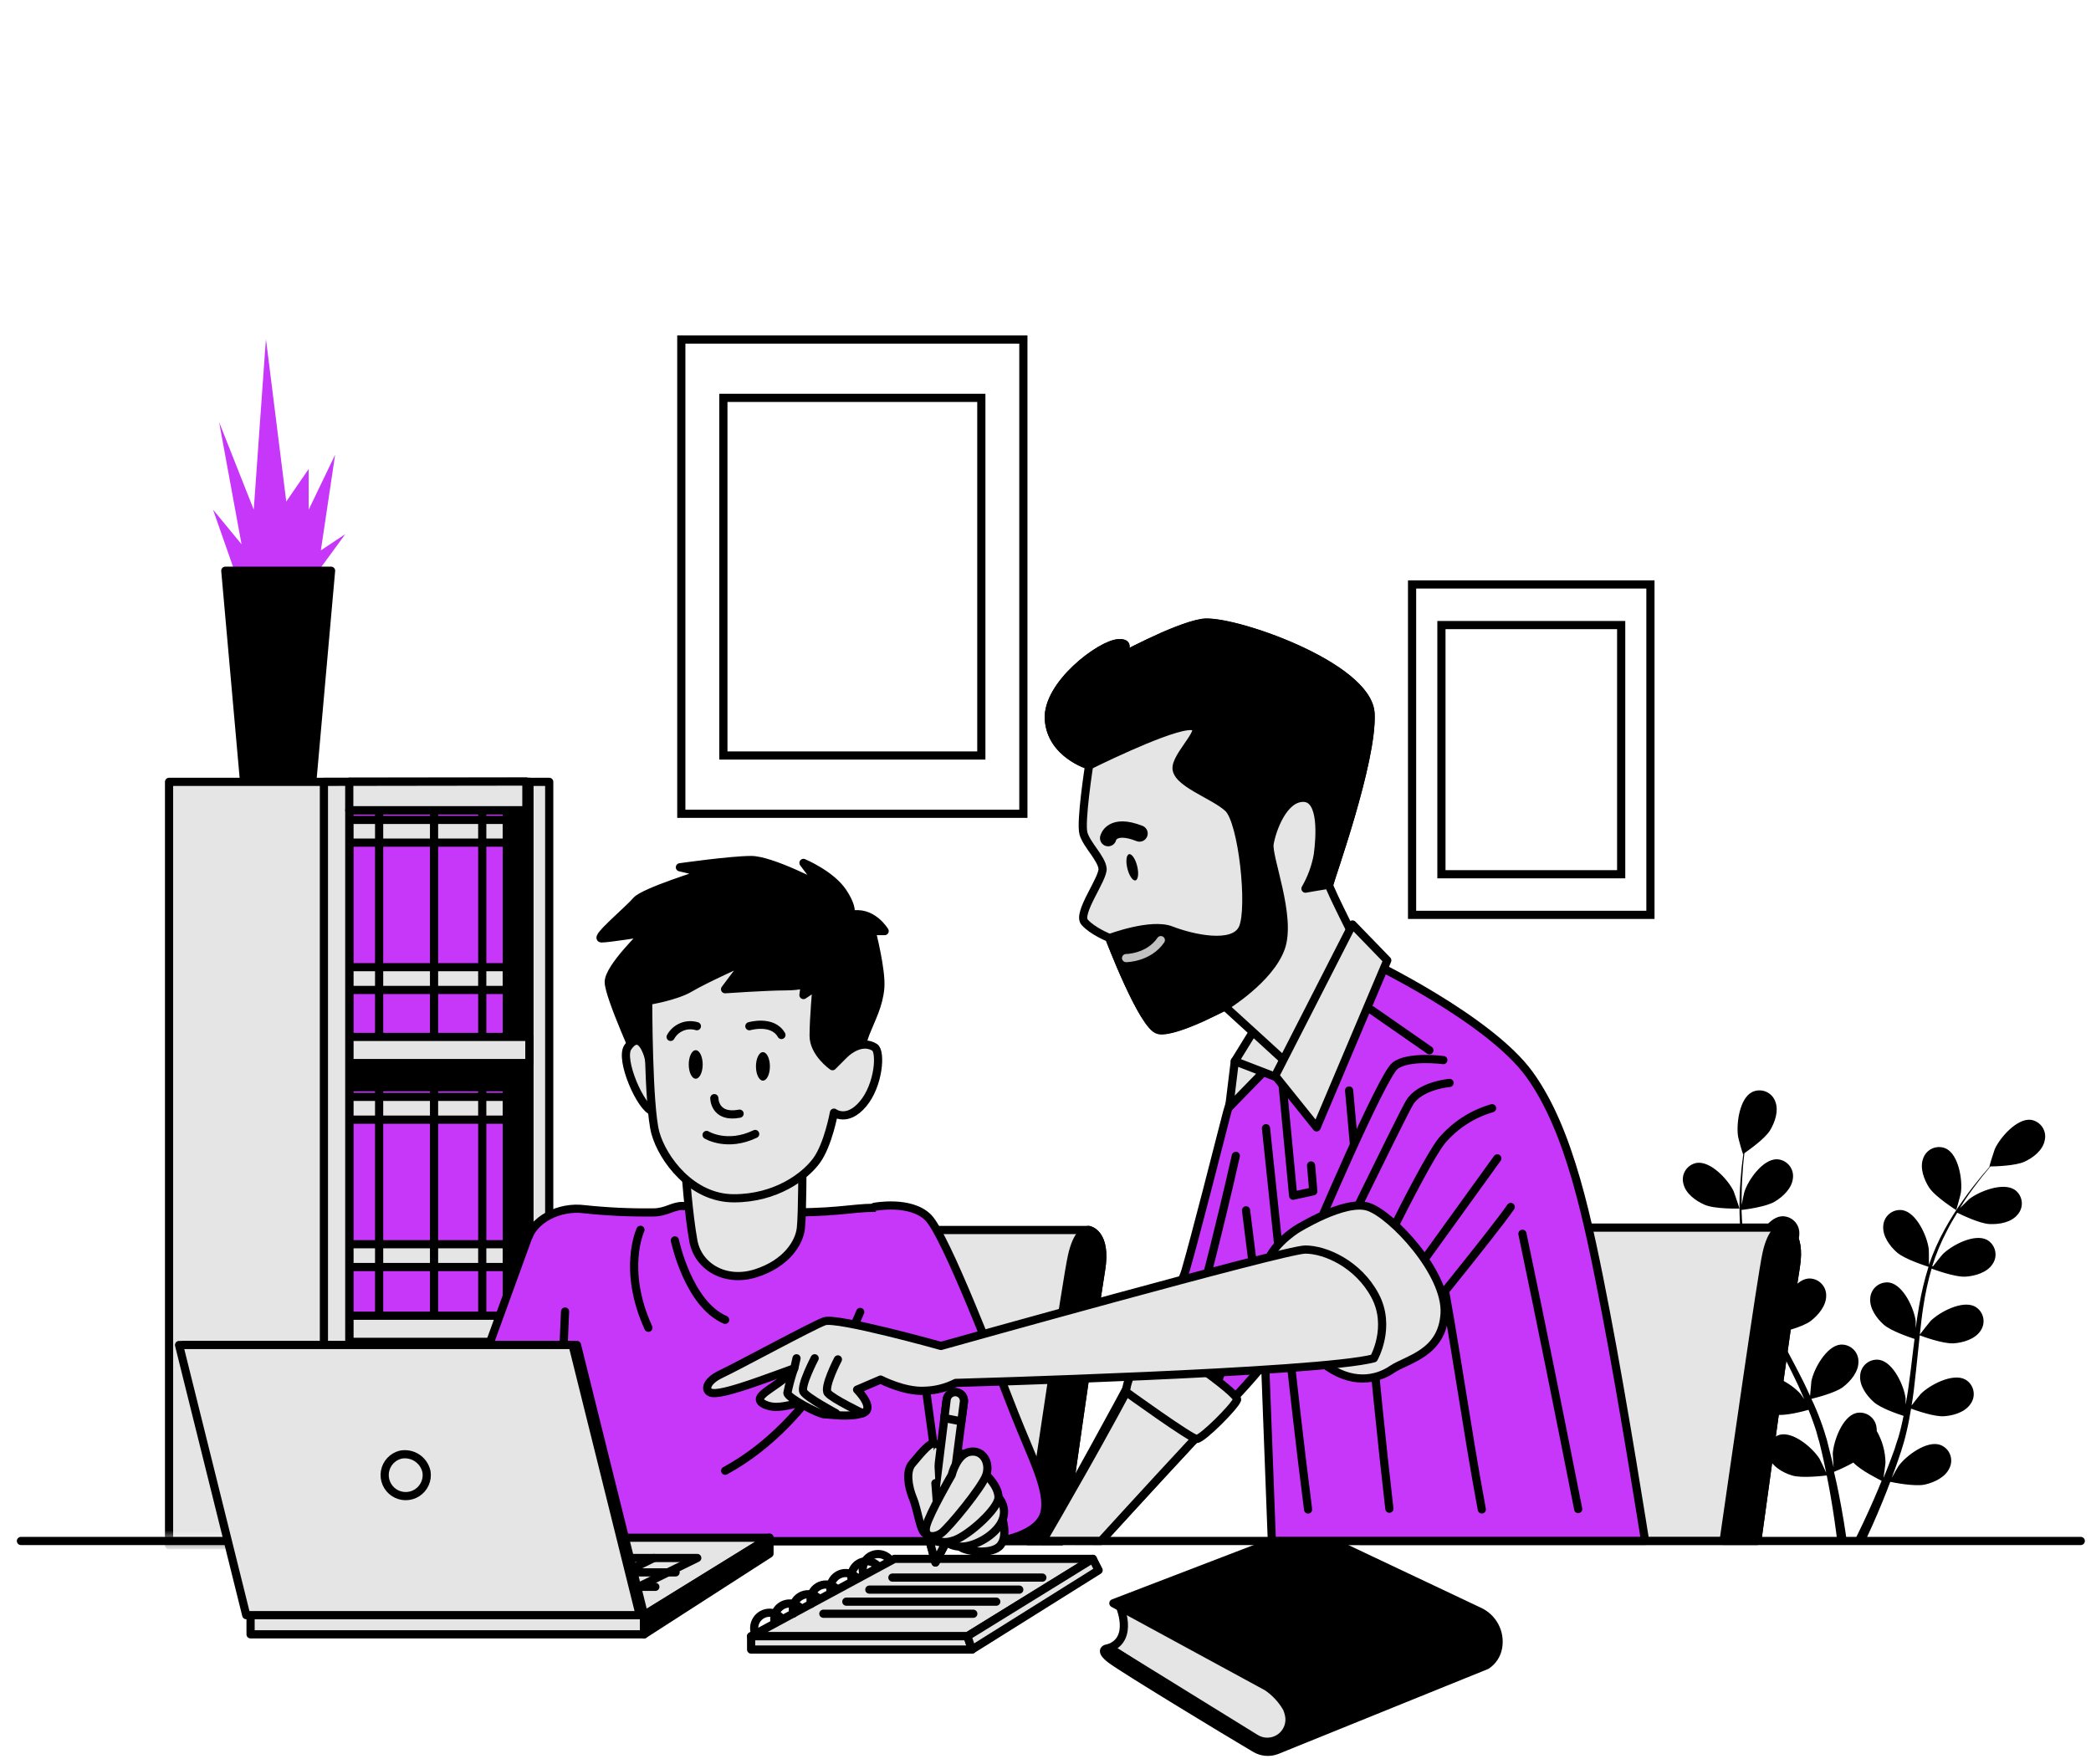 <svg width="192" height="162" viewBox="0 0 192 162" fill="none" xmlns="http://www.w3.org/2000/svg">
<path d="M93.968 31.177H62.559V74.722H93.968V31.177Z" stroke="black" stroke-width="0.751" stroke-miterlimit="10"/>
<path d="M90.108 36.532H66.422V69.371H90.108V36.532Z" stroke="black" stroke-width="0.751" stroke-miterlimit="10"/>
<path d="M151.546 53.664H129.66V84.002H151.546V53.664Z" stroke="black" stroke-width="0.751" stroke-miterlimit="10"/>
<path d="M148.86 57.394H132.355V80.274H148.86V57.394Z" stroke="black" stroke-width="0.751" stroke-miterlimit="10"/>
<path d="M179.629 111.116C179.629 111.116 180.055 109.596 180.055 109.498C180.217 108.346 179.85 106.025 178.677 105.457C178.48 105.369 178.266 105.323 178.05 105.323C177.833 105.322 177.62 105.368 177.422 105.455C177.224 105.543 177.047 105.671 176.903 105.832C176.758 105.993 176.649 106.182 176.582 106.388C176.266 107.241 176.663 108.312 177.137 109.042C177.691 109.895 179.624 111.116 179.629 111.116Z" fill="black"/>
<path d="M156.5 110.612C157.435 111.038 159.722 110.97 159.726 110.97C159.73 110.97 159.231 109.472 159.189 109.383C158.689 108.333 157.102 106.601 155.809 106.775C155.596 106.81 155.392 106.889 155.212 107.008C155.031 107.127 154.878 107.282 154.761 107.464C154.645 107.646 154.568 107.851 154.536 108.064C154.504 108.278 154.518 108.496 154.576 108.704C154.789 109.6 155.707 110.266 156.5 110.612Z" fill="black"/>
<path d="M160.051 105.978H160.072C160.021 106.345 159.97 106.737 159.923 107.173C159.846 107.97 159.765 108.879 159.739 109.861C159.702 110.927 159.728 111.994 159.816 113.057C159.909 114.247 160.108 115.426 160.409 116.581V116.62C160.204 116.3 159.598 115.416 159.556 115.34C158.792 114.461 156.808 113.206 155.609 113.714C155.411 113.804 155.235 113.934 155.092 114.097C154.949 114.26 154.841 114.451 154.777 114.658C154.712 114.865 154.692 115.083 154.718 115.298C154.744 115.514 154.815 115.721 154.926 115.907C155.353 116.709 156.428 117.11 157.286 117.234C158.254 117.375 160.298 116.807 160.46 116.735C160.794 117.9 161.208 119.04 161.698 120.149C161.975 120.797 162.278 121.429 162.594 122.086C162.406 121.813 162.235 121.574 162.21 121.54C161.45 120.661 159.462 119.406 158.263 119.918C158.063 120.008 157.884 120.14 157.739 120.304C157.594 120.469 157.486 120.662 157.422 120.872C157.358 121.081 157.339 121.302 157.367 121.52C157.395 121.737 157.469 121.946 157.584 122.133C158.011 122.939 159.086 123.336 159.948 123.464C160.81 123.592 162.568 123.118 163.029 122.99C163.153 123.234 163.272 123.481 163.396 123.729C163.985 124.902 164.582 126.075 165.128 127.24C165.32 127.667 165.495 128.064 165.675 128.478C165.508 128.234 165.367 128.051 165.342 128.004C164.582 127.125 162.594 125.871 161.395 126.383C161.198 126.473 161.022 126.603 160.88 126.765C160.737 126.928 160.629 127.118 160.565 127.325C160.501 127.531 160.48 127.749 160.506 127.964C160.531 128.179 160.601 128.386 160.712 128.572C161.139 129.378 162.214 129.775 163.076 129.899C163.938 130.022 165.525 129.604 166.063 129.451C166.229 129.877 166.4 130.304 166.545 130.731C166.635 131.021 166.746 131.294 166.818 131.584C166.891 131.874 166.98 132.164 167.061 132.438C167.194 132.996 167.339 133.568 167.454 134.114C167.539 134.494 167.612 134.857 167.684 135.224C167.497 134.797 167.113 134.012 167.074 133.944C166.455 132.962 164.68 131.422 163.417 131.742C163.209 131.802 163.016 131.904 162.851 132.043C162.685 132.182 162.551 132.354 162.456 132.549C162.361 132.743 162.308 132.955 162.3 133.171C162.292 133.387 162.33 133.602 162.41 133.803C162.726 134.656 163.712 135.224 164.544 135.476C165.457 135.757 167.484 135.501 167.736 135.476C167.859 136.082 167.97 136.67 168.068 137.229C168.376 138.983 168.576 140.481 168.713 141.59H169.587C169.43 140.459 169.191 138.915 168.828 137.089C168.704 136.474 168.563 135.808 168.401 135.147C169.01 134.898 169.605 134.613 170.181 134.294C170.846 135.015 172.557 135.86 172.775 135.966C172.544 136.538 172.314 137.093 172.088 137.609C171.384 139.231 170.731 140.575 170.232 141.573H171.239C171.691 140.6 172.25 139.363 172.843 137.912C173.082 137.332 173.325 136.709 173.569 136.064C173.816 136.116 175.817 136.521 176.752 136.312C177.605 136.12 178.625 135.642 179.005 134.801C179.101 134.607 179.156 134.395 179.164 134.178C179.173 133.961 179.136 133.745 179.056 133.544C178.975 133.342 178.853 133.16 178.697 133.009C178.541 132.858 178.355 132.742 178.151 132.668C176.918 132.241 175.032 133.658 174.341 134.592C174.302 134.648 173.914 135.296 173.697 135.71C173.795 135.446 173.893 135.19 173.991 134.917C174.187 134.383 174.366 133.841 174.563 133.257C174.648 132.975 174.738 132.685 174.823 132.403C174.908 132.122 174.977 131.806 175.053 131.503C175.224 130.799 175.356 130.074 175.48 129.344C175.95 129.515 177.614 130.099 178.501 130.039C179.389 129.98 180.455 129.66 180.955 128.887C181.079 128.71 181.164 128.509 181.205 128.297C181.246 128.085 181.242 127.867 181.194 127.657C181.145 127.446 181.053 127.248 180.923 127.076C180.792 126.903 180.627 126.76 180.438 126.656C179.282 126.058 177.204 127.159 176.38 127.978C176.329 128.03 175.804 128.683 175.527 129.049C175.595 128.623 175.668 128.17 175.723 127.722C175.881 126.442 176.005 125.12 176.15 123.81C176.188 123.409 176.231 123.012 176.274 122.611C176.44 122.675 178.407 123.413 179.397 123.345C180.251 123.285 181.352 122.965 181.855 122.197C181.98 122.019 182.065 121.818 182.106 121.605C182.148 121.392 182.144 121.173 182.095 120.962C182.045 120.751 181.952 120.553 181.821 120.38C181.69 120.208 181.525 120.065 181.334 119.961C180.178 119.363 178.104 120.464 177.277 121.284C177.217 121.348 176.462 122.291 176.282 122.538C176.376 121.659 176.474 120.784 176.611 119.922C176.785 118.761 177.036 117.612 177.362 116.483C177.439 116.513 179.495 117.294 180.502 117.221C181.356 117.162 182.457 116.846 182.956 116.074C183.08 115.896 183.165 115.695 183.207 115.483C183.248 115.27 183.244 115.051 183.195 114.841C183.147 114.63 183.054 114.432 182.924 114.259C182.794 114.086 182.629 113.943 182.44 113.838C181.283 113.24 179.205 114.341 178.382 115.165C178.326 115.216 177.754 115.933 177.486 116.283L177.422 116.248C177.779 115.122 178.236 114.03 178.787 112.984C179.082 112.404 179.397 111.866 179.717 111.35C180.089 111.533 181.787 112.361 182.704 112.395C183.622 112.429 184.688 112.233 185.264 111.521C185.408 111.359 185.515 111.168 185.579 110.962C185.644 110.756 185.664 110.538 185.639 110.323C185.613 110.109 185.543 109.902 185.432 109.716C185.321 109.531 185.173 109.37 184.996 109.246C183.908 108.525 181.727 109.391 180.814 110.1C180.767 110.138 180.306 110.595 179.961 110.932C180.11 110.701 180.255 110.458 180.387 110.241C180.929 109.421 181.48 108.704 181.97 108.073C182.256 107.714 182.516 107.399 182.764 107.104C183.225 107.104 185.064 107.04 185.87 106.678C186.677 106.315 187.577 105.619 187.748 104.719C187.799 104.51 187.807 104.292 187.769 104.079C187.731 103.867 187.649 103.665 187.529 103.486C187.408 103.307 187.252 103.155 187.069 103.041C186.886 102.926 186.681 102.851 186.468 102.82C185.188 102.684 183.634 104.459 183.161 105.521C183.118 105.611 182.644 107.121 182.67 107.121H182.696C182.452 107.399 182.192 107.702 181.915 108.034C181.407 108.657 180.84 109.366 180.276 110.168C179.655 111.035 179.085 111.939 178.569 112.873C177.99 113.918 177.505 115.012 177.119 116.142V116.18C177.119 115.8 177.119 114.734 177.097 114.653C176.948 113.496 175.984 111.358 174.704 111.12C174.49 111.086 174.271 111.097 174.062 111.154C173.852 111.21 173.658 111.31 173.49 111.447C173.322 111.584 173.184 111.755 173.087 111.948C172.99 112.142 172.934 112.354 172.924 112.57C172.847 113.488 173.513 114.405 174.162 114.981C174.891 115.634 176.922 116.261 177.08 116.317C176.717 117.476 176.432 118.657 176.227 119.854C176.099 120.55 175.996 121.258 175.903 121.966C175.903 121.638 175.903 121.339 175.903 121.301C175.753 120.144 174.785 118.006 173.505 117.768C173.291 117.734 173.073 117.747 172.864 117.803C172.655 117.86 172.461 117.96 172.293 118.097C172.126 118.234 171.989 118.404 171.892 118.598C171.795 118.791 171.739 119.002 171.729 119.218C171.653 120.136 172.318 121.053 172.967 121.629C173.615 122.205 175.339 122.79 175.796 122.939L175.694 123.754C175.54 125.06 175.386 126.366 175.203 127.641C175.135 128.089 175.053 128.529 174.977 128.973C174.977 128.678 174.977 128.431 174.977 128.392C174.827 127.24 173.859 125.098 172.579 124.864C172.365 124.83 172.146 124.841 171.937 124.898C171.728 124.954 171.534 125.054 171.366 125.191C171.198 125.328 171.062 125.499 170.965 125.693C170.868 125.886 170.813 126.098 170.804 126.314C170.727 127.227 171.392 128.145 172.041 128.725C172.69 129.306 174.247 129.83 174.789 130.005C174.695 130.453 174.601 130.906 174.49 131.337C174.405 131.627 174.345 131.913 174.243 132.19C174.14 132.467 174.059 132.766 173.97 133.043C173.773 133.581 173.573 134.136 173.368 134.656C173.231 135.019 173.091 135.36 172.941 135.706C173.01 135.279 173.129 134.383 173.129 134.311C173.116 133.287 172.84 132.283 172.327 131.396C172.332 131.284 172.325 131.17 172.305 131.059C172.28 130.844 172.208 130.637 172.097 130.452C171.985 130.266 171.836 130.106 171.658 129.983C171.48 129.859 171.279 129.774 171.066 129.734C170.853 129.694 170.634 129.699 170.424 129.749C169.165 130.086 168.367 132.31 168.29 133.457C168.29 133.526 168.329 134.272 168.367 134.737C168.303 134.464 168.243 134.2 168.175 133.918C168.043 133.359 167.898 132.809 167.748 132.211C167.663 131.925 167.573 131.64 167.488 131.358C167.403 131.076 167.283 130.773 167.181 130.479C166.933 129.796 166.647 129.118 166.327 128.444C166.814 128.324 168.542 127.885 169.233 127.355C169.925 126.826 170.654 125.96 170.646 125.043C170.652 124.826 170.612 124.611 170.53 124.411C170.447 124.211 170.323 124.031 170.166 123.882C170.009 123.733 169.822 123.619 169.618 123.547C169.414 123.475 169.197 123.447 168.981 123.464C167.701 123.605 166.562 125.666 166.327 126.805C166.327 126.878 166.238 127.714 166.204 128.175C166.016 127.769 165.837 127.364 165.636 126.959C165.056 125.794 164.433 124.633 163.818 123.473L163.259 122.401C163.434 122.363 165.495 121.885 166.272 121.288C166.959 120.759 167.689 119.897 167.684 118.975C167.69 118.759 167.65 118.544 167.567 118.344C167.484 118.145 167.36 117.965 167.203 117.816C167.046 117.667 166.86 117.553 166.656 117.48C166.452 117.408 166.236 117.379 166.02 117.396C164.74 117.537 163.601 119.602 163.366 120.742C163.366 120.827 163.238 122.022 163.225 122.337C162.82 121.552 162.419 120.767 162.056 119.974C161.56 118.908 161.133 117.812 160.776 116.692C160.857 116.692 163.012 116.184 163.806 115.574C164.497 115.045 165.227 114.179 165.218 113.262C165.224 113.045 165.185 112.83 165.102 112.63C165.019 112.43 164.895 112.25 164.738 112.101C164.581 111.952 164.395 111.837 164.191 111.765C163.987 111.693 163.77 111.665 163.554 111.683C162.274 111.824 161.134 113.885 160.9 115.024C160.9 115.101 160.802 116.018 160.772 116.453H160.699C160.373 115.317 160.152 114.153 160.038 112.976C159.961 112.327 159.931 111.696 159.91 111.098C160.337 111.051 162.193 110.799 162.969 110.33C163.746 109.861 164.535 109.101 164.629 108.197C164.659 107.982 164.643 107.764 164.582 107.556C164.522 107.348 164.419 107.156 164.279 106.99C164.139 106.825 163.967 106.691 163.772 106.596C163.577 106.502 163.365 106.45 163.148 106.443C161.843 106.443 160.503 108.367 160.162 109.477C160.14 109.536 160.008 110.168 159.923 110.633C159.923 110.36 159.923 110.074 159.923 109.814C159.923 108.828 159.987 107.928 160.046 107.13C160.085 106.673 160.127 106.276 160.174 105.884C160.55 105.624 162.056 104.561 162.521 103.802C162.986 103.042 163.345 101.988 163.008 101.13C162.933 100.927 162.816 100.741 162.665 100.586C162.514 100.431 162.332 100.309 162.131 100.228C161.93 100.148 161.714 100.11 161.497 100.119C161.281 100.127 161.069 100.181 160.874 100.277C159.718 100.874 159.415 103.204 159.594 104.352C159.594 104.467 160.029 105.991 160.051 105.978Z" fill="black"/>
<path d="M100.344 143.135H82.128L68.969 150.239H88.832L100.344 143.135Z" fill="#E5E5E5" stroke="black" stroke-width="0.751" stroke-linecap="round" stroke-linejoin="round"/>
<path d="M81.941 144.854H95.711" stroke="black" stroke-width="0.751" stroke-linecap="round" stroke-linejoin="round"/>
<path d="M79.824 145.96H93.594" stroke="black" stroke-width="0.751" stroke-linecap="round" stroke-linejoin="round"/>
<path d="M77.711 147.065H91.481" stroke="black" stroke-width="0.751" stroke-linecap="round" stroke-linejoin="round"/>
<path d="M75.602 148.174H89.371" stroke="black" stroke-width="0.751" stroke-linecap="round" stroke-linejoin="round"/>
<path d="M68.969 150.239V151.464H89.246L88.832 150.239H68.969Z" fill="#E5E5E5" stroke="black" stroke-width="0.751" stroke-linecap="round" stroke-linejoin="round"/>
<path d="M89.246 151.464L100.878 144.18L100.344 143.135L88.832 150.239L89.246 151.464Z" fill="#E5E5E5" stroke="black" stroke-width="0.751" stroke-linecap="round" stroke-linejoin="round"/>
<path d="M69.297 149.868C69.266 149.745 69.25 149.619 69.25 149.492C69.25 149.213 69.333 148.94 69.488 148.708C69.643 148.476 69.864 148.295 70.122 148.188C70.38 148.081 70.664 148.053 70.938 148.108C71.212 148.162 71.463 148.297 71.661 148.494" stroke="black" stroke-width="0.751" stroke-linecap="round" stroke-linejoin="round"/>
<path d="M71.145 149.015C71.114 148.894 71.098 148.769 71.098 148.644C71.098 148.365 71.181 148.092 71.336 147.859C71.491 147.627 71.712 147.446 71.97 147.339C72.228 147.233 72.511 147.205 72.785 147.259C73.059 147.314 73.311 147.448 73.508 147.645" stroke="black" stroke-width="0.751" stroke-linecap="round" stroke-linejoin="round"/>
<path d="M72.848 148.162C72.816 148.041 72.799 147.916 72.797 147.791C72.798 147.511 72.882 147.239 73.038 147.007C73.193 146.775 73.414 146.595 73.672 146.488C73.93 146.381 74.214 146.353 74.488 146.407C74.762 146.461 75.014 146.595 75.212 146.792" stroke="black" stroke-width="0.751" stroke-linecap="round" stroke-linejoin="round"/>
<path d="M74.477 147.27C74.443 147.149 74.425 147.024 74.426 146.898C74.427 146.619 74.511 146.347 74.667 146.115C74.822 145.883 75.043 145.702 75.301 145.596C75.559 145.489 75.843 145.461 76.117 145.515C76.391 145.569 76.643 145.703 76.841 145.9" stroke="black" stroke-width="0.751" stroke-linecap="round" stroke-linejoin="round"/>
<path d="M76.289 146.22C76.258 146.098 76.243 145.974 76.242 145.848C76.242 145.569 76.325 145.296 76.48 145.064C76.636 144.832 76.856 144.651 77.114 144.544C77.372 144.437 77.656 144.409 77.93 144.464C78.204 144.518 78.456 144.653 78.653 144.85" stroke="black" stroke-width="0.751" stroke-linecap="round" stroke-linejoin="round"/>
<path d="M78.223 145.132C78.189 145.011 78.171 144.886 78.172 144.761C78.172 144.481 78.255 144.208 78.41 143.976C78.565 143.744 78.786 143.563 79.044 143.456C79.302 143.349 79.586 143.321 79.86 143.376C80.134 143.43 80.385 143.565 80.583 143.762" stroke="black" stroke-width="0.751" stroke-linecap="round" stroke-linejoin="round"/>
<path d="M79.266 144.479C79.232 144.358 79.215 144.233 79.215 144.108C79.214 143.828 79.296 143.554 79.451 143.322C79.606 143.089 79.827 142.907 80.085 142.8C80.343 142.692 80.627 142.664 80.902 142.718C81.176 142.773 81.428 142.907 81.626 143.105" stroke="black" stroke-width="0.751" stroke-linecap="round" stroke-linejoin="round"/>
<path d="M102.784 147.381C102.784 147.381 104.171 150.436 101.871 151.315L115.526 160.079C115.526 160.079 116.853 160.843 118.542 159.324C120.232 157.805 118.824 154.473 118.064 154.05C117.305 153.628 102.784 147.381 102.784 147.381Z" fill="#E5E5E5" stroke="black" stroke-width="0.751" stroke-linecap="round" stroke-linejoin="round"/>
<path d="M119.897 140.43L102.232 147.21L116.364 154.891C117.105 155.4 117.722 156.069 118.169 156.849C118.251 157.047 118.315 157.251 118.361 157.459C118.445 157.848 118.414 158.253 118.271 158.624C118.128 158.995 117.879 159.317 117.556 159.548C117.232 159.78 116.848 159.912 116.451 159.928C116.053 159.945 115.66 159.844 115.319 159.64L101.873 151.332C101.873 151.332 100.623 151.332 102.053 152.403C103.239 153.282 112.362 158.829 115.259 160.536C115.552 160.71 115.881 160.816 116.221 160.845C116.561 160.875 116.903 160.827 117.222 160.707L136.496 152.902C136.778 152.716 137.019 152.473 137.203 152.188C137.386 151.904 137.509 151.585 137.563 151.251C137.675 150.585 137.564 149.901 137.247 149.305C136.93 148.709 136.424 148.235 135.809 147.957L119.897 140.43Z" fill="black" stroke="black" stroke-width="0.751" stroke-linecap="round" stroke-linejoin="round"/>
<mask id="mask0_1063_6570" style="mask-type:luminance" maskUnits="userSpaceOnUse" x="12" y="31" width="44" height="111">
<path d="M55.368 31.049H12.805V141.39H55.368V31.049Z" fill="white"/>
</mask>
<g mask="url(#mask0_1063_6570)">
<path d="M22.178 54.27L19.562 46.798L22.178 49.973L20.122 38.768L23.3 46.798L24.418 31.108L26.287 46.051L28.344 43.06V46.798L30.772 41.755L29.462 50.536L31.706 49.043L28.156 53.898L22.178 54.27Z" fill="#C637FA"/>
<path d="M30.399 52.405H20.688L22.433 72.016H28.654L30.399 52.405Z" fill="black" stroke="black" stroke-width="0.751" stroke-linecap="round" stroke-linejoin="round"/>
<path d="M48.614 71.79H15.523V141.884H48.614V71.79Z" fill="#E5E5E5" stroke="black" stroke-width="0.751" stroke-linecap="round" stroke-linejoin="round"/>
<path d="M50.431 71.79H32.07V141.884H50.431V71.79Z" fill="#E5E5E5" stroke="black" stroke-width="0.751" stroke-linecap="round" stroke-linejoin="round"/>
<path d="M48.362 71.79H32.07V141.884H48.362V71.79Z" fill="black" stroke="black" stroke-width="0.751" stroke-linecap="round" stroke-linejoin="round"/>
<path d="M46.531 125.593H32.07V139.947H46.531V125.593Z" fill="#C637FA" stroke="black" stroke-width="0.751" stroke-linecap="round" stroke-linejoin="round"/>
<path d="M46.531 126.37H32.07V128.209H46.531V126.37Z" fill="#E5E5E5" stroke="black" stroke-width="0.751" stroke-linecap="round" stroke-linejoin="round"/>
<path d="M46.531 136.935H32.07V138.774H46.531V136.935Z" fill="#E5E5E5" stroke="black" stroke-width="0.751" stroke-linecap="round" stroke-linejoin="round"/>
<path d="M34.812 125.887V144.039" stroke="black" stroke-width="0.751" stroke-linecap="round" stroke-linejoin="round"/>
<path d="M39.855 125.887V144.039" stroke="black" stroke-width="0.751" stroke-linecap="round" stroke-linejoin="round"/>
<path d="M44.281 125.887V144.039" stroke="black" stroke-width="0.751" stroke-linecap="round" stroke-linejoin="round"/>
<path d="M46.531 74.397H32.07V95.502H46.531V74.397Z" fill="#C637FA" stroke="black" stroke-width="0.751" stroke-linecap="round" stroke-linejoin="round"/>
<path d="M46.531 75.281H32.07V77.372H46.531V75.281Z" fill="#E5E5E5" stroke="black" stroke-width="0.751" stroke-linecap="round" stroke-linejoin="round"/>
<path d="M46.531 88.807H32.07V90.898H46.531V88.807Z" fill="#E5E5E5" stroke="black" stroke-width="0.751" stroke-linecap="round" stroke-linejoin="round"/>
<path d="M34.812 74.734V95.357" stroke="black" stroke-width="0.751" stroke-linecap="round" stroke-linejoin="round"/>
<path d="M39.855 74.734V95.357" stroke="black" stroke-width="0.751" stroke-linecap="round" stroke-linejoin="round"/>
<path d="M44.281 74.734V95.357" stroke="black" stroke-width="0.751" stroke-linecap="round" stroke-linejoin="round"/>
<path d="M46.531 99.833H32.07V120.938H46.531V99.833Z" fill="#C637FA" stroke="black" stroke-width="0.751" stroke-linecap="round" stroke-linejoin="round"/>
<path d="M46.531 100.716H32.07V102.807H46.531V100.716Z" fill="#E5E5E5" stroke="black" stroke-width="0.751" stroke-linecap="round" stroke-linejoin="round"/>
<path d="M46.531 114.247H32.07V116.338H46.531V114.247Z" fill="#E5E5E5" stroke="black" stroke-width="0.751" stroke-linecap="round" stroke-linejoin="round"/>
<path d="M34.812 100.17V120.792" stroke="black" stroke-width="0.751" stroke-linecap="round" stroke-linejoin="round"/>
<path d="M39.855 100.17V120.792" stroke="black" stroke-width="0.751" stroke-linecap="round" stroke-linejoin="round"/>
<path d="M44.281 100.17V120.792" stroke="black" stroke-width="0.751" stroke-linecap="round" stroke-linejoin="round"/>
<path d="M48.618 95.212H32.07V97.61H48.618V95.212Z" fill="#E5E5E5" stroke="black" stroke-width="0.751" stroke-linecap="round" stroke-linejoin="round"/>
<path d="M48.618 120.81H32.07V123.208H48.618V120.81Z" fill="#E5E5E5" stroke="black" stroke-width="0.751" stroke-linecap="round" stroke-linejoin="round"/>
<path d="M48.617 71.79V141.884" stroke="black" stroke-width="0.751" stroke-linecap="round" stroke-linejoin="round"/>
<path d="M29.742 71.79V141.884H32.072V74.397H48.334V71.764L29.742 71.79Z" fill="#E5E5E5" stroke="black" stroke-width="0.751" stroke-linecap="round" stroke-linejoin="round"/>
<path d="M32.07 74.397V71.79" stroke="black" stroke-width="0.751" stroke-linecap="round" stroke-linejoin="round"/>
</g>
<path d="M191.061 141.493H1.922" stroke="black" stroke-width="0.751" stroke-linecap="round" stroke-linejoin="round"/>
<path d="M99.982 112.938H70.411C66.742 112.656 66.52 114.116 66.52 114.116L60.973 141.506H97.481C97.673 140.136 100.553 119.88 101.095 116.608C101.663 113.22 99.982 112.938 99.982 112.938Z" fill="#E5E5E5" stroke="black" stroke-width="0.751" stroke-linecap="round" stroke-linejoin="round"/>
<path d="M99.98 112.938H99.925C99.711 112.938 98.913 113.151 98.427 115.336C97.94 117.521 95.163 136.296 94.394 141.506H97.492C97.684 140.136 100.565 119.88 101.107 116.608C101.661 113.22 99.98 112.938 99.98 112.938Z" fill="black" stroke="black" stroke-width="0.751" stroke-linecap="round" stroke-linejoin="round"/>
<path d="M52.032 141.506H86.445C86.266 136.125 85.592 116.723 85.08 114.316C84.491 111.517 83.019 111.078 80.958 110.928C78.897 110.779 77.365 111.312 73.243 111.312C69.121 111.312 65.136 110.886 65.136 110.886C65.136 110.886 63.519 110.736 62.636 110.736C61.752 110.736 61.163 111.325 59.986 111.325C57.871 111.352 55.757 111.254 53.654 111.031C51.443 110.736 48.793 111.914 48.354 114.124C47.97 116.044 47.074 136.424 46.848 141.676H52.023L52.032 141.506Z" fill="#C637FA" stroke="black" stroke-width="0.751" stroke-linecap="round" stroke-linejoin="round"/>
<path d="M61.969 113.894C61.969 113.894 63.185 119.731 66.586 121.186" stroke="black" stroke-width="0.751" stroke-linecap="round" stroke-linejoin="round"/>
<path d="M58.808 112.921C58.808 112.921 57.101 116.569 59.537 121.916" stroke="black" stroke-width="0.751" stroke-linecap="round" stroke-linejoin="round"/>
<path d="M78.986 120.461C78.986 120.461 75.099 130.424 66.586 135.046" stroke="black" stroke-width="0.751" stroke-linecap="round" stroke-linejoin="round"/>
<path d="M62.938 107.485C62.938 107.485 63.232 111.607 63.671 113.962C64.111 116.318 66.616 117.803 69.415 116.906C72.214 116.01 73.387 114.112 73.537 112.785C73.686 111.457 73.682 106.457 73.682 106.457C73.682 106.457 69.257 109.401 62.938 107.485Z" fill="#E5E5E5" stroke="black" stroke-width="0.751" stroke-linecap="round" stroke-linejoin="round"/>
<path d="M78.043 84.033C78.043 84.033 78.444 83.5 77.377 81.9C76.31 80.3 73.776 79.233 73.776 79.233L75.376 81.366C75.376 81.366 70.844 78.968 68.975 78.968C67.106 78.968 62.43 79.634 62.43 79.634L64.695 80.167C64.695 80.167 59.097 81.9 58.431 82.698C57.766 83.496 54.566 86.167 55.231 86.167C55.897 86.167 59.229 85.633 59.229 85.633C59.229 85.633 55.897 88.834 55.897 90.165C55.897 91.496 58.828 97.897 58.828 97.897C58.828 97.897 60.83 101.498 61.495 99.761C62.161 98.025 61.094 93.898 61.231 93.497C61.367 93.096 69.095 92.431 70.827 92.431C72.559 92.431 72.295 96.565 72.961 97.231C73.626 97.897 76.844 99.091 77.364 99.091C77.885 99.091 78.832 98.695 78.832 98.161C78.865 97.019 79.09 95.891 79.498 94.825C80.031 93.489 80.697 92.29 80.829 90.69C80.961 89.09 80.031 85.493 80.031 85.493H81.23C81.23 85.493 80.044 83.5 78.043 84.033Z" fill="black" stroke="black" stroke-width="0.751" stroke-linecap="round" stroke-linejoin="round"/>
<path d="M59.517 96.958C59.517 96.958 58.847 94.428 57.648 96.16C56.875 97.278 58.847 101.758 59.913 102.027C60.98 102.296 59.517 96.958 59.517 96.958Z" fill="#E5E5E5" stroke="black" stroke-width="0.751" stroke-linecap="round" stroke-linejoin="round"/>
<path d="M59.516 91.897C59.516 91.897 59.516 101.63 60.181 104.028C60.847 106.426 63.514 110.028 67.38 110.028C71.246 110.028 73.912 108.027 74.979 106.563C76.046 105.099 76.575 102.164 76.575 102.164C76.575 102.164 77.778 103.098 79.242 101.361C80.706 99.625 80.919 96.544 80.309 96.164C79.242 95.499 78.043 96.296 77.51 96.83L76.443 97.897C76.443 97.897 74.71 96.698 74.71 95.097C74.71 93.497 74.979 90.566 74.979 90.566L73.776 91.364L73.912 90.297C73.912 90.297 73.644 90.566 72.044 90.566C70.443 90.566 66.578 90.831 66.578 90.831L68.579 88.164C68.579 88.164 64.713 89.9 63.382 90.698C62.05 91.496 59.516 91.897 59.516 91.897Z" fill="#E5E5E5" stroke="black" stroke-width="0.751" stroke-linecap="round" stroke-linejoin="round"/>
<path d="M64.522 97.739C64.522 98.46 64.236 99.049 63.882 99.049C63.528 99.049 63.242 98.46 63.242 97.739C63.242 97.018 63.528 96.429 63.882 96.429C64.236 96.429 64.522 97.018 64.522 97.739Z" fill="black"/>
<path d="M70.694 97.918C70.694 98.639 70.408 99.224 70.054 99.224C69.7 99.224 69.414 98.639 69.414 97.918C69.414 97.197 69.7 96.608 70.054 96.608C70.408 96.608 70.694 97.192 70.694 97.918Z" fill="black"/>
<path d="M65.59 100.833C65.59 100.833 65.59 102.706 67.911 102.258" stroke="black" stroke-width="0.751" stroke-linecap="round" stroke-linejoin="round"/>
<path d="M64.879 104.212C64.879 104.212 66.752 105.369 69.342 104.123" stroke="black" stroke-width="0.751" stroke-linecap="round" stroke-linejoin="round"/>
<path d="M61.578 95.208C61.806 94.793 62.17 94.469 62.609 94.29C63.048 94.111 63.535 94.089 63.989 94.227" stroke="black" stroke-width="0.751" stroke-linecap="round" stroke-linejoin="round"/>
<path d="M68.809 94.227C68.809 94.227 70.942 93.604 71.753 95.034" stroke="black" stroke-width="0.751" stroke-linecap="round" stroke-linejoin="round"/>
<path d="M48.616 113.275L42.702 129.563C42.702 129.563 38.913 132.315 38.508 133.027C37.488 134.807 38.815 137.333 40.039 138.651C41.968 140.721 45.89 141.015 48.236 139.479C49.777 138.472 50.681 136.424 51.262 134.738L51.885 120.427" fill="#C637FA"/>
<path d="M48.616 113.275L42.702 129.563C42.702 129.563 38.913 132.315 38.508 133.027C37.488 134.807 38.815 137.333 40.039 138.651C41.968 140.721 45.89 141.015 48.236 139.479C49.777 138.472 50.681 136.424 51.262 134.738L51.885 120.427" stroke="black" stroke-width="0.751" stroke-linecap="round" stroke-linejoin="round"/>
<path d="M40.145 130.992C40.145 130.992 43.178 128.496 48.175 131.35" stroke="black" stroke-width="0.751" stroke-linecap="round" stroke-linejoin="round"/>
<path d="M42.762 132.212L46.768 133.066C46.768 133.066 50.609 131.5 50.946 133.241C51.283 134.981 48.684 135.506 47.984 135.506C47.285 135.506 45.548 135.331 44.852 135.506C44.157 135.681 43.286 136.547 41.721 136.722C41.721 136.722 37.368 138.463 35.627 137.418C33.886 136.373 35.277 132.724 37.543 131.5C39.809 130.275 42.762 132.212 42.762 132.212Z" fill="#E5E5E5" stroke="black" stroke-width="0.751" stroke-linecap="round" stroke-linejoin="round"/>
<path d="M33.841 133.501C33.841 133.501 32.135 132.485 31.597 133.778C31.059 135.071 29.493 138.071 30.47 137.802C31.448 137.533 33.841 133.501 33.841 133.501Z" fill="#E5E5E5" stroke="black" stroke-width="0.751" stroke-linecap="round" stroke-linejoin="round"/>
<path d="M36.5 131.692C36.5 131.692 33.692 131.389 33.364 132.212C32.758 133.744 31.973 137.96 33.193 138.306C34.414 138.651 34.759 136.044 35.455 134.465C35.86 133.563 36.21 132.637 36.5 131.692Z" fill="#E5E5E5" stroke="black" stroke-width="0.751" stroke-linecap="round" stroke-linejoin="round"/>
<path d="M38.066 129.95C38.066 129.95 35.975 129.775 35.28 131.171C34.584 132.566 34.179 138.143 34.853 138.143C35.527 138.143 35.356 138.693 36.402 136.436C36.914 135.331 37.682 131.696 37.682 131.696L38.066 129.95Z" fill="#E5E5E5" stroke="black" stroke-width="0.751" stroke-linecap="round" stroke-linejoin="round"/>
<path d="M43.269 132.686C43.269 132.686 40.495 130.322 39.766 129.916C39.036 129.511 38.541 129.345 37.726 130.079C36.911 130.813 36.749 133.42 36.1 135.05C35.452 136.68 34.795 138.386 35.61 138.386C36.425 138.386 37.158 137.981 37.807 137.106C38.456 136.232 39.685 133.031 39.685 133.031" fill="#E5E5E5"/>
<path d="M43.269 132.686C43.269 132.686 40.495 130.322 39.766 129.916C39.036 129.511 38.541 129.345 37.726 130.079C36.911 130.813 36.749 133.42 36.1 135.05C35.452 136.68 34.795 138.386 35.61 138.386C36.425 138.386 37.158 137.981 37.807 137.106C38.456 136.232 39.685 133.031 39.685 133.031" stroke="black" stroke-width="0.751" stroke-linecap="round" stroke-linejoin="round"/>
<path d="M39.273 134.64C39.273 134.64 40.251 135.066 41.637 134.149L39.273 134.64Z" fill="#E5E5E5"/>
<path d="M39.273 134.64C39.273 134.64 40.251 135.066 41.637 134.149" stroke="black" stroke-width="0.751" stroke-linecap="round" stroke-linejoin="round"/>
<path d="M80.277 110.813C80.277 110.813 83.61 110.173 85.227 111.794C86.844 113.416 91.5 125.577 93.121 129.716C94.743 133.855 96.36 136.782 95.916 138.843C95.472 140.904 92.076 141.638 89.588 141.787C86.759 141.954 84.894 140.166 84.894 139.577C84.894 138.988 83.862 137.665 85.778 133.1L84.451 123.384" fill="#C637FA"/>
<path d="M80.277 110.813C80.277 110.813 83.61 110.173 85.227 111.794C86.844 113.416 91.5 125.577 93.121 129.716C94.743 133.855 96.36 136.782 95.916 138.843C95.472 140.904 92.076 141.638 89.588 141.787C86.759 141.954 84.894 140.166 84.894 139.577C84.894 138.988 83.862 137.665 85.778 133.1L84.451 123.384" stroke="black" stroke-width="0.751" stroke-linecap="round" stroke-linejoin="round"/>
<path d="M88.972 133.757C88.972 133.757 86.173 132.541 85.704 132.541C85.311 133.016 85.082 133.606 85.051 134.222C85.051 135.156 85.145 138.984 85.61 139.171C86.075 139.359 87.479 138.519 88.413 137.213C89.348 135.907 89.531 134.034 88.972 133.757Z" fill="#E5E5E5" stroke="black" stroke-width="0.751" stroke-linecap="round" stroke-linejoin="round"/>
<path d="M86.919 128.534L85.332 141.407L85.9 143.468L86.834 141.693L88.515 128.713C88.538 128.504 88.477 128.294 88.346 128.129C88.215 127.965 88.024 127.859 87.815 127.834C87.71 127.82 87.604 127.826 87.501 127.854C87.399 127.882 87.303 127.93 87.22 127.995C87.136 128.06 87.067 128.141 87.015 128.234C86.963 128.326 86.931 128.428 86.919 128.534Z" fill="#E5E5E5" stroke="black" stroke-width="0.751" stroke-linecap="round" stroke-linejoin="round"/>
<path d="M86.826 141.693L85.332 141.412L85.891 143.468L86.826 141.693Z" fill="#E5E5E5" stroke="black" stroke-width="0.751" stroke-linecap="round" stroke-linejoin="round"/>
<path d="M87.807 127.834C87.703 127.821 87.596 127.829 87.495 127.858C87.393 127.886 87.298 127.934 87.216 128C87.133 128.066 87.064 128.147 87.013 128.239C86.963 128.332 86.931 128.433 86.92 128.538L86.715 130.202L88.272 130.514L88.507 128.713C88.53 128.504 88.469 128.294 88.338 128.13C88.207 127.965 88.016 127.859 87.807 127.834Z" fill="#E5E5E5" stroke="black" stroke-width="0.751" stroke-linecap="round" stroke-linejoin="round"/>
<path d="M85.703 132.541C85.238 132.541 84.303 133.757 83.744 134.409C83.185 135.062 83.369 136.462 83.834 137.584C84.299 138.706 84.491 140.759 85.05 140.853C85.609 140.947 86.078 140.388 86.078 139.359C86.078 138.331 85.891 136.185 85.891 136.185" fill="#E5E5E5"/>
<path d="M85.703 132.541C85.238 132.541 84.303 133.757 83.744 134.409C83.185 135.062 83.369 136.462 83.834 137.584C84.299 138.706 84.491 140.759 85.05 140.853C85.609 140.947 86.078 140.388 86.078 139.359C86.078 138.331 85.891 136.185 85.891 136.185" stroke="black" stroke-width="0.751" stroke-linecap="round" stroke-linejoin="round"/>
<path d="M91.958 139.171C91.958 139.171 92.615 140.946 91.868 141.881C91.122 142.815 88.689 142.44 88.224 142.069C87.759 141.697 90.281 141.04 91.958 139.171Z" fill="#E5E5E5" stroke="black" stroke-width="0.751" stroke-linecap="round" stroke-linejoin="round"/>
<path d="M91.683 137.494C91.931 137.768 92.098 138.106 92.163 138.469C92.229 138.833 92.191 139.208 92.055 139.551C91.59 140.763 89.921 141.791 88.692 141.979C87.463 142.167 86.452 141.509 87.015 141.125C87.579 140.741 90.374 138.894 91.683 137.494Z" fill="#E5E5E5" stroke="black" stroke-width="0.751" stroke-linecap="round" stroke-linejoin="round"/>
<path d="M90.562 135.438C90.562 135.438 91.684 136.462 91.684 137.49C91.684 138.518 88.974 140.946 87.669 141.412C86.363 141.877 85.706 141.412 86.081 140.558C86.457 139.705 90.191 135.519 90.191 135.519C90.191 135.519 90.003 135.25 90.562 135.438Z" fill="#E5E5E5" stroke="black" stroke-width="0.751" stroke-linecap="round" stroke-linejoin="round"/>
<path d="M87.386 135.438C87.386 135.438 85.333 138.983 85.052 140.106C84.77 141.228 85.798 141.228 86.451 140.759C87.104 140.289 90.189 136.556 90.56 135.438C90.932 134.32 90.283 133.104 89.067 133.304C87.851 133.505 87.386 135.438 87.386 135.438Z" fill="#E5E5E5" stroke="black" stroke-width="0.751" stroke-linecap="round" stroke-linejoin="round"/>
<path d="M161.359 141.484C161.965 137.063 164.393 119.346 164.888 116.389C165.451 113.001 163.757 112.72 163.757 112.72H134.2C130.53 112.438 130.308 113.897 130.308 113.897L124.906 141.484H161.359Z" fill="#E5E5E5" stroke="black" stroke-width="0.751" stroke-linecap="round" stroke-linejoin="round"/>
<path d="M161.355 141.484C161.961 137.063 164.389 119.346 164.884 116.389C165.447 113.001 163.753 112.72 163.753 112.72H163.698C163.484 112.72 162.686 112.933 162.204 115.118C161.743 117.187 159.187 135.173 158.266 141.484H161.355Z" fill="black" stroke="black" stroke-width="0.751" stroke-linecap="round" stroke-linejoin="round"/>
<path d="M101.107 141.484C103.36 139.017 110.541 131.166 112.355 129.348C114.518 127.185 116.165 125.128 116.165 125.128L116.784 141.484H151.057C151.018 141.262 149.085 128.964 147.455 120.499C145.808 111.965 144.161 103.823 140.457 98.677C136.754 93.531 125.736 88.283 125.736 88.283L116.268 95.677C116.268 95.677 113.49 98.972 112.666 102.163C111.843 105.355 109.782 113.484 108.856 116.671C108.002 119.594 97.489 138.348 95.731 141.467L101.107 141.484Z" fill="#C637FA" stroke="black" stroke-width="0.751" stroke-linecap="round" stroke-linejoin="round"/>
<path d="M139.793 113.287C141.619 122.017 143.228 130.048 144.913 138.561" stroke="black" stroke-width="0.751" stroke-linecap="round" stroke-linejoin="round"/>
<path d="M132.18 115.826C133.592 123.08 134.663 131.119 136.063 138.595" stroke="black" stroke-width="0.751" stroke-linecap="round" stroke-linejoin="round"/>
<path d="M123.879 100.127C125.04 112.928 126.106 125.764 127.574 138.531" stroke="black" stroke-width="0.751" stroke-linecap="round" stroke-linejoin="round"/>
<path d="M116.246 103.592C117.526 115.591 118.601 126.835 120.112 138.603" stroke="black" stroke-width="0.751" stroke-linecap="round" stroke-linejoin="round"/>
<path d="M113.476 106.131C113.476 106.131 110.016 121.599 108.168 125.76" stroke="black" stroke-width="0.751" stroke-linecap="round" stroke-linejoin="round"/>
<path d="M114.398 117.904C114.398 117.904 112.324 126.438 110.707 129.676" stroke="black" stroke-width="0.751" stroke-linecap="round" stroke-linejoin="round"/>
<path d="M125.941 92.742L131.25 96.433" stroke="black" stroke-width="0.751" stroke-linecap="round" stroke-linejoin="round"/>
<path d="M116.164 125.128L114.414 111.132" stroke="black" stroke-width="0.751" stroke-linecap="round" stroke-linejoin="round"/>
<path d="M101.106 141.484C103.24 139.141 109.815 131.955 112 129.711C110.174 128.516 107.059 126.485 104.861 125.09C101.699 131.226 96.899 139.495 95.738 141.484H101.106Z" fill="#E5E5E5" stroke="black" stroke-width="0.751" stroke-linecap="round" stroke-linejoin="round"/>
<path d="M103.398 127.804C103.398 127.804 109.372 132.126 109.884 132.126C110.396 132.126 113.383 129.139 113.588 128.525C113.793 127.91 106.385 122.862 105.959 122.862C105.532 122.862 103.398 126.366 103.398 127.804Z" fill="#E5E5E5" stroke="black" stroke-width="0.751" stroke-linecap="round" stroke-linejoin="round"/>
<path d="M117.711 98.984L118.739 109.792L120.591 109.383L120.386 107.014" stroke="black" stroke-width="0.751" stroke-linecap="round" stroke-linejoin="round"/>
<path d="M113.383 97.439L112.867 101.66L116.678 97.751L113.383 97.439Z" fill="#E5E5E5" stroke="black" stroke-width="0.751" stroke-linecap="round" stroke-linejoin="round"/>
<path d="M115.546 93.94L113.387 97.439L119.254 99.705L120.897 95.383L115.546 93.94Z" fill="#E5E5E5" stroke="black" stroke-width="0.751" stroke-linecap="round" stroke-linejoin="round"/>
<path d="M100.006 70.267C100.006 70.267 99.183 75.52 99.49 76.548C99.797 77.576 101.137 78.814 101.239 79.74C101.342 80.666 98.875 83.853 99.592 84.677C100.309 85.5 101.858 86.119 101.858 86.119C101.858 86.119 104.947 94.252 106.385 94.559C107.823 94.866 112.461 92.4 112.461 92.4C112.461 92.4 118.222 97.648 118.533 97.947C118.845 98.246 124.605 86.627 124.605 86.627C124.605 86.627 122.045 81.583 122.045 81.272C122.045 80.96 126.06 69.951 125.851 65.526C125.642 61.102 112.986 56.779 110.413 57.189C107.84 57.598 102.387 60.602 102.387 60.602C102.387 60.602 104.341 58.955 102.694 59.058C101.047 59.16 96.106 62.868 96.315 66.055C96.524 69.243 100.006 70.267 100.006 70.267Z" fill="#E5E5E5" stroke="black" stroke-width="0.751" stroke-linecap="round" stroke-linejoin="round"/>
<path d="M117.609 87.045C118.637 84.165 116.371 78.707 116.576 77.474C116.781 76.241 117.813 73.254 119.665 73.254C121.517 73.254 121.21 76.958 121.005 78.502C120.809 79.592 120.425 80.638 119.87 81.596C119.87 81.596 121.082 81.378 122.042 81.229C122.277 80.303 126.04 69.827 125.84 65.539C125.635 61.114 112.975 56.792 110.402 57.201C107.829 57.611 102.375 60.615 102.375 60.615C102.375 60.615 104.33 58.968 102.683 59.07C101.035 59.173 96.094 62.881 96.303 66.068C96.512 69.256 100.007 70.288 100.007 70.288C100.007 70.288 106.595 66.998 108.968 66.687C111.34 66.375 108.251 68.953 108.042 70.395C107.833 71.837 111.455 72.955 112.778 74.201C114.101 75.447 114.937 83.362 114.118 85.214C113.299 87.066 109.382 86.14 107.53 85.419C105.678 84.698 101.868 86.14 101.868 86.14C101.868 86.14 104.957 94.273 106.395 94.58C107.184 94.751 108.925 94.085 110.342 93.454L112.475 92.421C112.475 92.421 116.576 89.929 117.609 87.045Z" fill="black" stroke="black" stroke-width="0.751" stroke-linecap="round" stroke-linejoin="round"/>
<path d="M104.418 79.527C104.58 80.188 104.512 80.773 104.264 80.837C104.017 80.901 103.68 80.41 103.518 79.744C103.355 79.079 103.424 78.498 103.671 78.434C103.919 78.37 104.252 78.861 104.418 79.527Z" fill="black"/>
<path d="M103.398 87.971C103.398 87.971 105.455 87.971 106.59 86.324" stroke="#C1C1C1" stroke-width="0.751" stroke-linecap="round" stroke-linejoin="round"/>
<path d="M101.754 76.957C101.754 76.957 102.061 75.519 104.634 76.531" stroke="black" stroke-width="1.502" stroke-linecap="round" stroke-linejoin="round"/>
<path d="M124.19 84.886L117.09 98.779L120.896 103.516L127.382 88.18L124.19 84.886Z" fill="#E5E5E5" stroke="black" stroke-width="0.751" stroke-linecap="round" stroke-linejoin="round"/>
<path d="M132.529 97.337C132.529 97.337 129.337 96.91 128.104 97.853C126.871 98.796 120.59 113.599 120.59 113.599C122.466 114.142 124.146 115.215 125.429 116.688C127.383 119.056 128.842 123.276 128.842 123.276C128.842 123.276 137.18 113.087 138.72 110.821" fill="#C637FA"/>
<path d="M132.529 97.337C132.529 97.337 129.337 96.91 128.104 97.853C126.871 98.796 120.59 113.599 120.59 113.599C122.466 114.142 124.146 115.215 125.429 116.688C127.383 119.056 128.842 123.276 128.842 123.276C128.842 123.276 137.18 113.087 138.72 110.821" stroke="black" stroke-width="0.751" stroke-linecap="round" stroke-linejoin="round"/>
<path d="M133.102 99.436C133.102 99.436 130.332 99.666 129.406 101.284C128.48 102.901 121.32 117.673 121.32 117.673L124.307 120.212C124.307 120.212 130.541 107.053 132.389 104.744C133.6 103.315 135.206 102.276 137.006 101.757" stroke="black" stroke-width="0.751" stroke-linecap="round" stroke-linejoin="round"/>
<path d="M137.488 106.362L127.328 120.443" stroke="black" stroke-width="0.751" stroke-linecap="round" stroke-linejoin="round"/>
<path d="M119.043 112.882C119.043 112.882 116.266 114.631 116.266 116.586C116.266 118.54 118.736 122.986 121.412 125.12C124.087 127.253 126.455 126.664 127.812 125.738C129.169 124.812 132.442 124.296 132.647 120.592C132.851 116.889 127.812 111.534 125.649 110.812C123.485 110.091 119.043 112.882 119.043 112.882Z" fill="#E5E5E5" stroke="black" stroke-width="0.751" stroke-linecap="round" stroke-linejoin="round"/>
<path d="M73.757 125.12C73.757 125.12 72.626 126.148 71.491 126.972C70.356 127.795 69.127 128.414 70.155 128.93C71.184 129.446 72.314 129.033 73.449 128.823C74.584 128.614 75.92 128.311 76.01 127.488C76.099 126.664 75.92 124.202 73.757 125.12Z" fill="#E5E5E5" stroke="black" stroke-width="0.751" stroke-linecap="round" stroke-linejoin="round"/>
<path d="M126.149 124.719C126.149 124.719 127.796 121.834 126.252 118.954C124.707 116.074 121.72 114.734 119.851 114.734C117.982 114.734 86.402 123.584 86.402 123.584C86.402 123.584 76.831 120.908 75.696 121.322C74.561 121.736 67.772 125.436 66.228 126.157C64.683 126.878 64.683 127.804 65.404 127.906C66.125 128.009 67.964 127.394 68.903 127.083C69.842 126.771 72.918 125.645 72.918 125.645C72.659 126.383 72.453 127.139 72.3 127.906C72.3 128.333 75.184 129.865 75.713 129.865C76.242 129.865 77.979 130.172 79.212 129.762C80.445 129.353 78.7 127.599 78.7 127.599L80.859 126.673C80.859 126.673 83.023 127.804 84.874 127.701C85.876 127.679 86.861 127.433 87.755 126.98C87.755 126.98 121.208 126.054 126.149 124.719Z" fill="#E5E5E5" stroke="black" stroke-width="0.751" stroke-linecap="round" stroke-linejoin="round"/>
<path d="M74.805 124.718C74.805 124.718 73.469 127.278 73.776 127.803C74.084 128.328 76.763 129.762 76.763 129.762" stroke="black" stroke-width="0.751" stroke-linecap="round" stroke-linejoin="round"/>
<path d="M76.939 124.821C76.939 124.821 75.599 127.381 76.013 127.906C76.427 128.431 79.2 129.762 79.2 129.762" stroke="black" stroke-width="0.751" stroke-linecap="round" stroke-linejoin="round"/>
<path d="M72.934 125.644L73.138 124.718" stroke="black" stroke-width="0.751" stroke-linecap="round" stroke-linejoin="round"/>
<path d="M70.657 141.194H36.171L23.012 148.303H59.141L70.657 141.194Z" fill="#E5E5E5" stroke="black" stroke-width="0.751" stroke-linecap="round" stroke-linejoin="round"/>
<path d="M38.43 143.054H63.891" stroke="black" stroke-width="0.751" stroke-linecap="round" stroke-linejoin="round"/>
<path d="M36.574 144.377H62.035" stroke="black" stroke-width="0.751" stroke-linecap="round" stroke-linejoin="round"/>
<path d="M34.711 145.704H60.176" stroke="black" stroke-width="0.751" stroke-linecap="round" stroke-linejoin="round"/>
<path d="M64.023 143.054L56.73 146.634" stroke="black" stroke-width="0.751" stroke-linecap="round" stroke-linejoin="round"/>
<path d="M60.042 143.054L52.75 146.634" stroke="black" stroke-width="0.751" stroke-linecap="round" stroke-linejoin="round"/>
<path d="M16.844 123.499H52.977L59.143 148.303H23.014L16.844 123.499Z" fill="black" stroke="black" stroke-width="0.751" stroke-linecap="round" stroke-linejoin="round"/>
<path d="M23.008 150.065H59.141V148.303H23.008V150.065Z" fill="#E5E5E5" stroke="black" stroke-width="0.751" stroke-linecap="round" stroke-linejoin="round"/>
<path d="M16.441 123.499H52.575L58.745 148.303H22.611L16.441 123.499Z" fill="#E5E5E5" stroke="black" stroke-width="0.751" stroke-linecap="round" stroke-linejoin="round"/>
<path d="M59.141 148.303L70.657 141.194V142.653L59.141 150.065V148.303Z" fill="black" stroke="black" stroke-width="0.751" stroke-linecap="round" stroke-linejoin="round"/>
<path d="M39.164 135.148C39.221 135.517 39.169 135.896 39.015 136.237C38.861 136.578 38.611 136.867 38.296 137.069C37.981 137.271 37.614 137.377 37.24 137.374C36.865 137.372 36.5 137.26 36.188 137.054C35.876 136.848 35.63 136.555 35.481 136.212C35.331 135.869 35.285 135.49 35.347 135.121C35.409 134.752 35.577 134.408 35.831 134.133C36.084 133.858 36.412 133.661 36.774 133.569C37.3 133.463 37.847 133.569 38.295 133.865C38.742 134.161 39.055 134.622 39.164 135.148Z" stroke="black" stroke-width="0.751" stroke-linecap="round" stroke-linejoin="round"/>
</svg>

